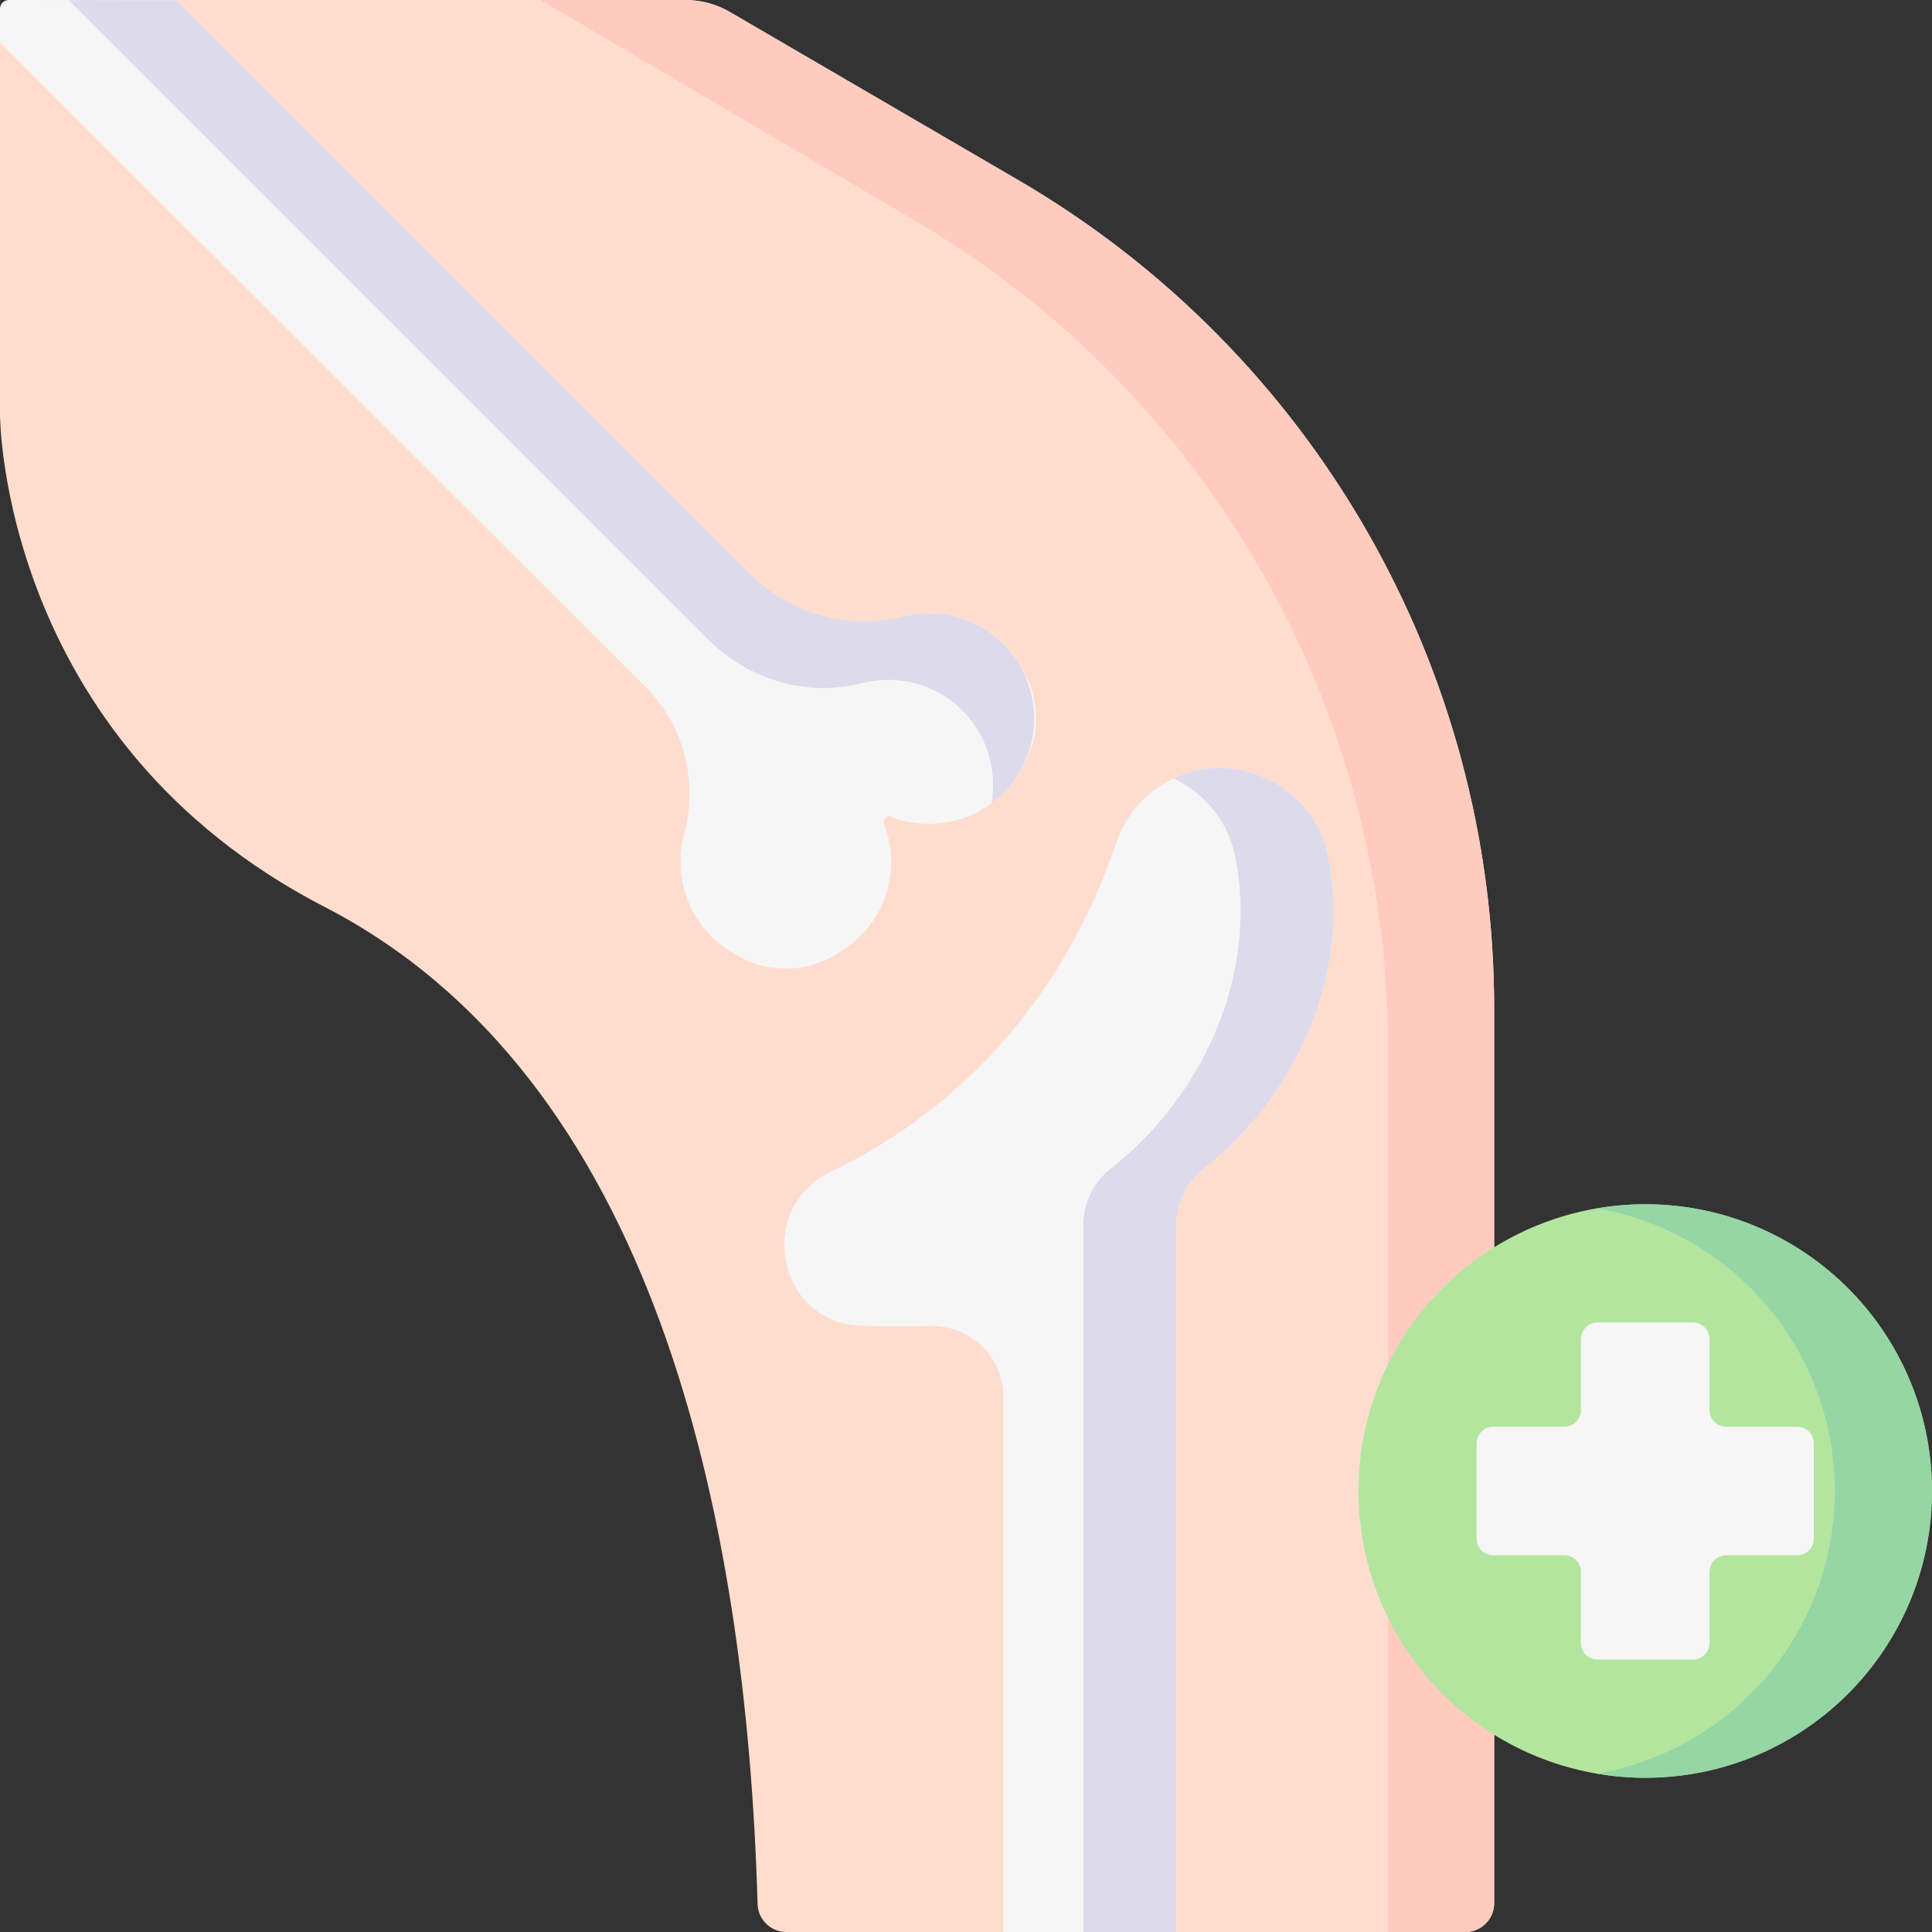 <svg id="Capa_1" enable-background="new 0 0 512 512" height="512" viewBox="0 0 512 512" width="512" xmlns="http://www.w3.org/2000/svg"><rect x="0" y="0" width="512" height="512" fill="#333333" stroke="none"/><g><g><path d="m395.974 504.357v-237.086c0-90.42-48.042-174.031-126.16-219.566l-76.389-44.527c-3.57-2.081-7.629-3.178-11.761-3.178h-177.674c-2.204 0-3.99 1.786-3.99 3.99v106.008s0 85.933 86.032 130.351c86.936 44.884 111.749 160.122 114.735 264.256.118 4.124 3.51 7.396 7.636 7.396h179.928c4.221-.001 7.643-3.423 7.643-7.644z" fill="#ffddce"/></g><path d="m269.814 47.704-76.389-44.526c-3.57-2.082-7.629-3.178-11.761-3.178h-38.395l98.409 58.006c78.118 45.535 126.16 129.146 126.16 219.566v234.428h20.493c4.221 0 7.643-3.422 7.643-7.643v-237.087c-.001-90.42-48.042-174.031-126.16-219.566z" fill="#ffcbbe"/><path d="m200.008 153.389-153.302-153.303-44.374-.082c-1.287-.002-2.332 1.041-2.332 2.328v8.904l171.208 170.95c10.199 10.199 13.8 25.054 10.098 38.994-3.426 12.898 2.398 28.005 18.72 34.197 3.973 1.507 10.623 1.743 14.687.499 18.531-5.672 25.037-23.412 19.553-37.58-.455-1.175.677-2.307 1.852-1.852 14.192 5.494 31.968-1.044 37.609-19.646 1.22-4.024.971-10.588-.509-14.525-6.157-16.377-21.324-22.232-34.26-18.775-13.92 3.719-28.763.078-38.95-10.109z" fill="#f6f6f6"/><g><path d="m266.338 171.137c-7.381-7.691-17.828-10.107-27.155-7.698-14.611 3.774-30.12-.995-40.79-11.666l-151.687-151.687-28.508-.052 169.352 169.352c10.671 10.671 26.18 15.439 40.791 11.666 9.327-2.409 19.774.007 27.155 7.698 6.281 6.545 8.74 15.598 7.288 24.101 1.795-1.331 3.474-2.893 4.976-4.712 8.923-10.798 8.277-26.896-1.422-37.002z" fill="#dddaec"/></g><path d="m220.053 310.596c24.075-11.5 58.498-36.262 75.874-87.484 1.915-5.646 5.581-10.559 10.416-14.047.187-.135.374-.268.562-.399 17.076-11.96 40.982-2.032 45.089 18.407 5.914 29.435-7.052 62.192-33.01 82.643-4.559 3.592-7.248 9.053-7.248 14.857v187.426h-45.806v-141.786c0-11.067-9.463-19.552-20.504-18.8-2.571.175-16.973.1-19.325-.216-20.896-2.805-25.073-31.513-6.048-40.601z" fill="#f6f6f6"/><path d="m351.994 227.074c-3.789-18.861-24.436-28.756-41.02-20.776 8.023 3.749 14.436 11.075 16.385 20.776 5.914 29.435-7.052 62.192-33.01 82.643-4.559 3.592-7.248 9.053-7.248 14.857v187.426h24.635v-187.426c0-5.804 2.689-11.265 7.249-14.857 25.957-20.452 38.923-53.208 33.009-82.643z" fill="#dddaec"/><circle cx="436.002" cy="395.133" fill="#b3e59f" r="75.998"/><path d="m436.002 319.135c-4.392 0-8.689.393-12.877 1.108 35.836 6.12 63.121 37.309 63.121 74.89s-27.285 68.77-63.121 74.89c4.188.715 8.485 1.108 12.877 1.108 41.973 0 75.998-34.025 75.998-75.998s-34.025-75.998-75.998-75.998z" fill="#95d6a4"/><path d="m476.253 378.097h-18.783c-2.448 0-4.433-1.985-4.433-4.433v-18.783c0-2.448-1.985-4.433-4.433-4.433h-25.205c-2.448 0-4.433 1.985-4.433 4.433v18.783c0 2.448-1.985 4.433-4.433 4.433h-18.783c-2.448 0-4.433 1.985-4.433 4.433v25.205c0 2.448 1.985 4.433 4.433 4.433h18.783c2.448 0 4.433 1.985 4.433 4.433v18.783c0 2.448 1.985 4.433 4.433 4.433h25.205c2.448 0 4.433-1.985 4.433-4.433v-18.783c0-2.448 1.985-4.433 4.433-4.433h18.783c2.448 0 4.433-1.985 4.433-4.433v-25.205c0-2.448-1.984-4.433-4.433-4.433z" fill="#f6f6f6"/></g></svg>